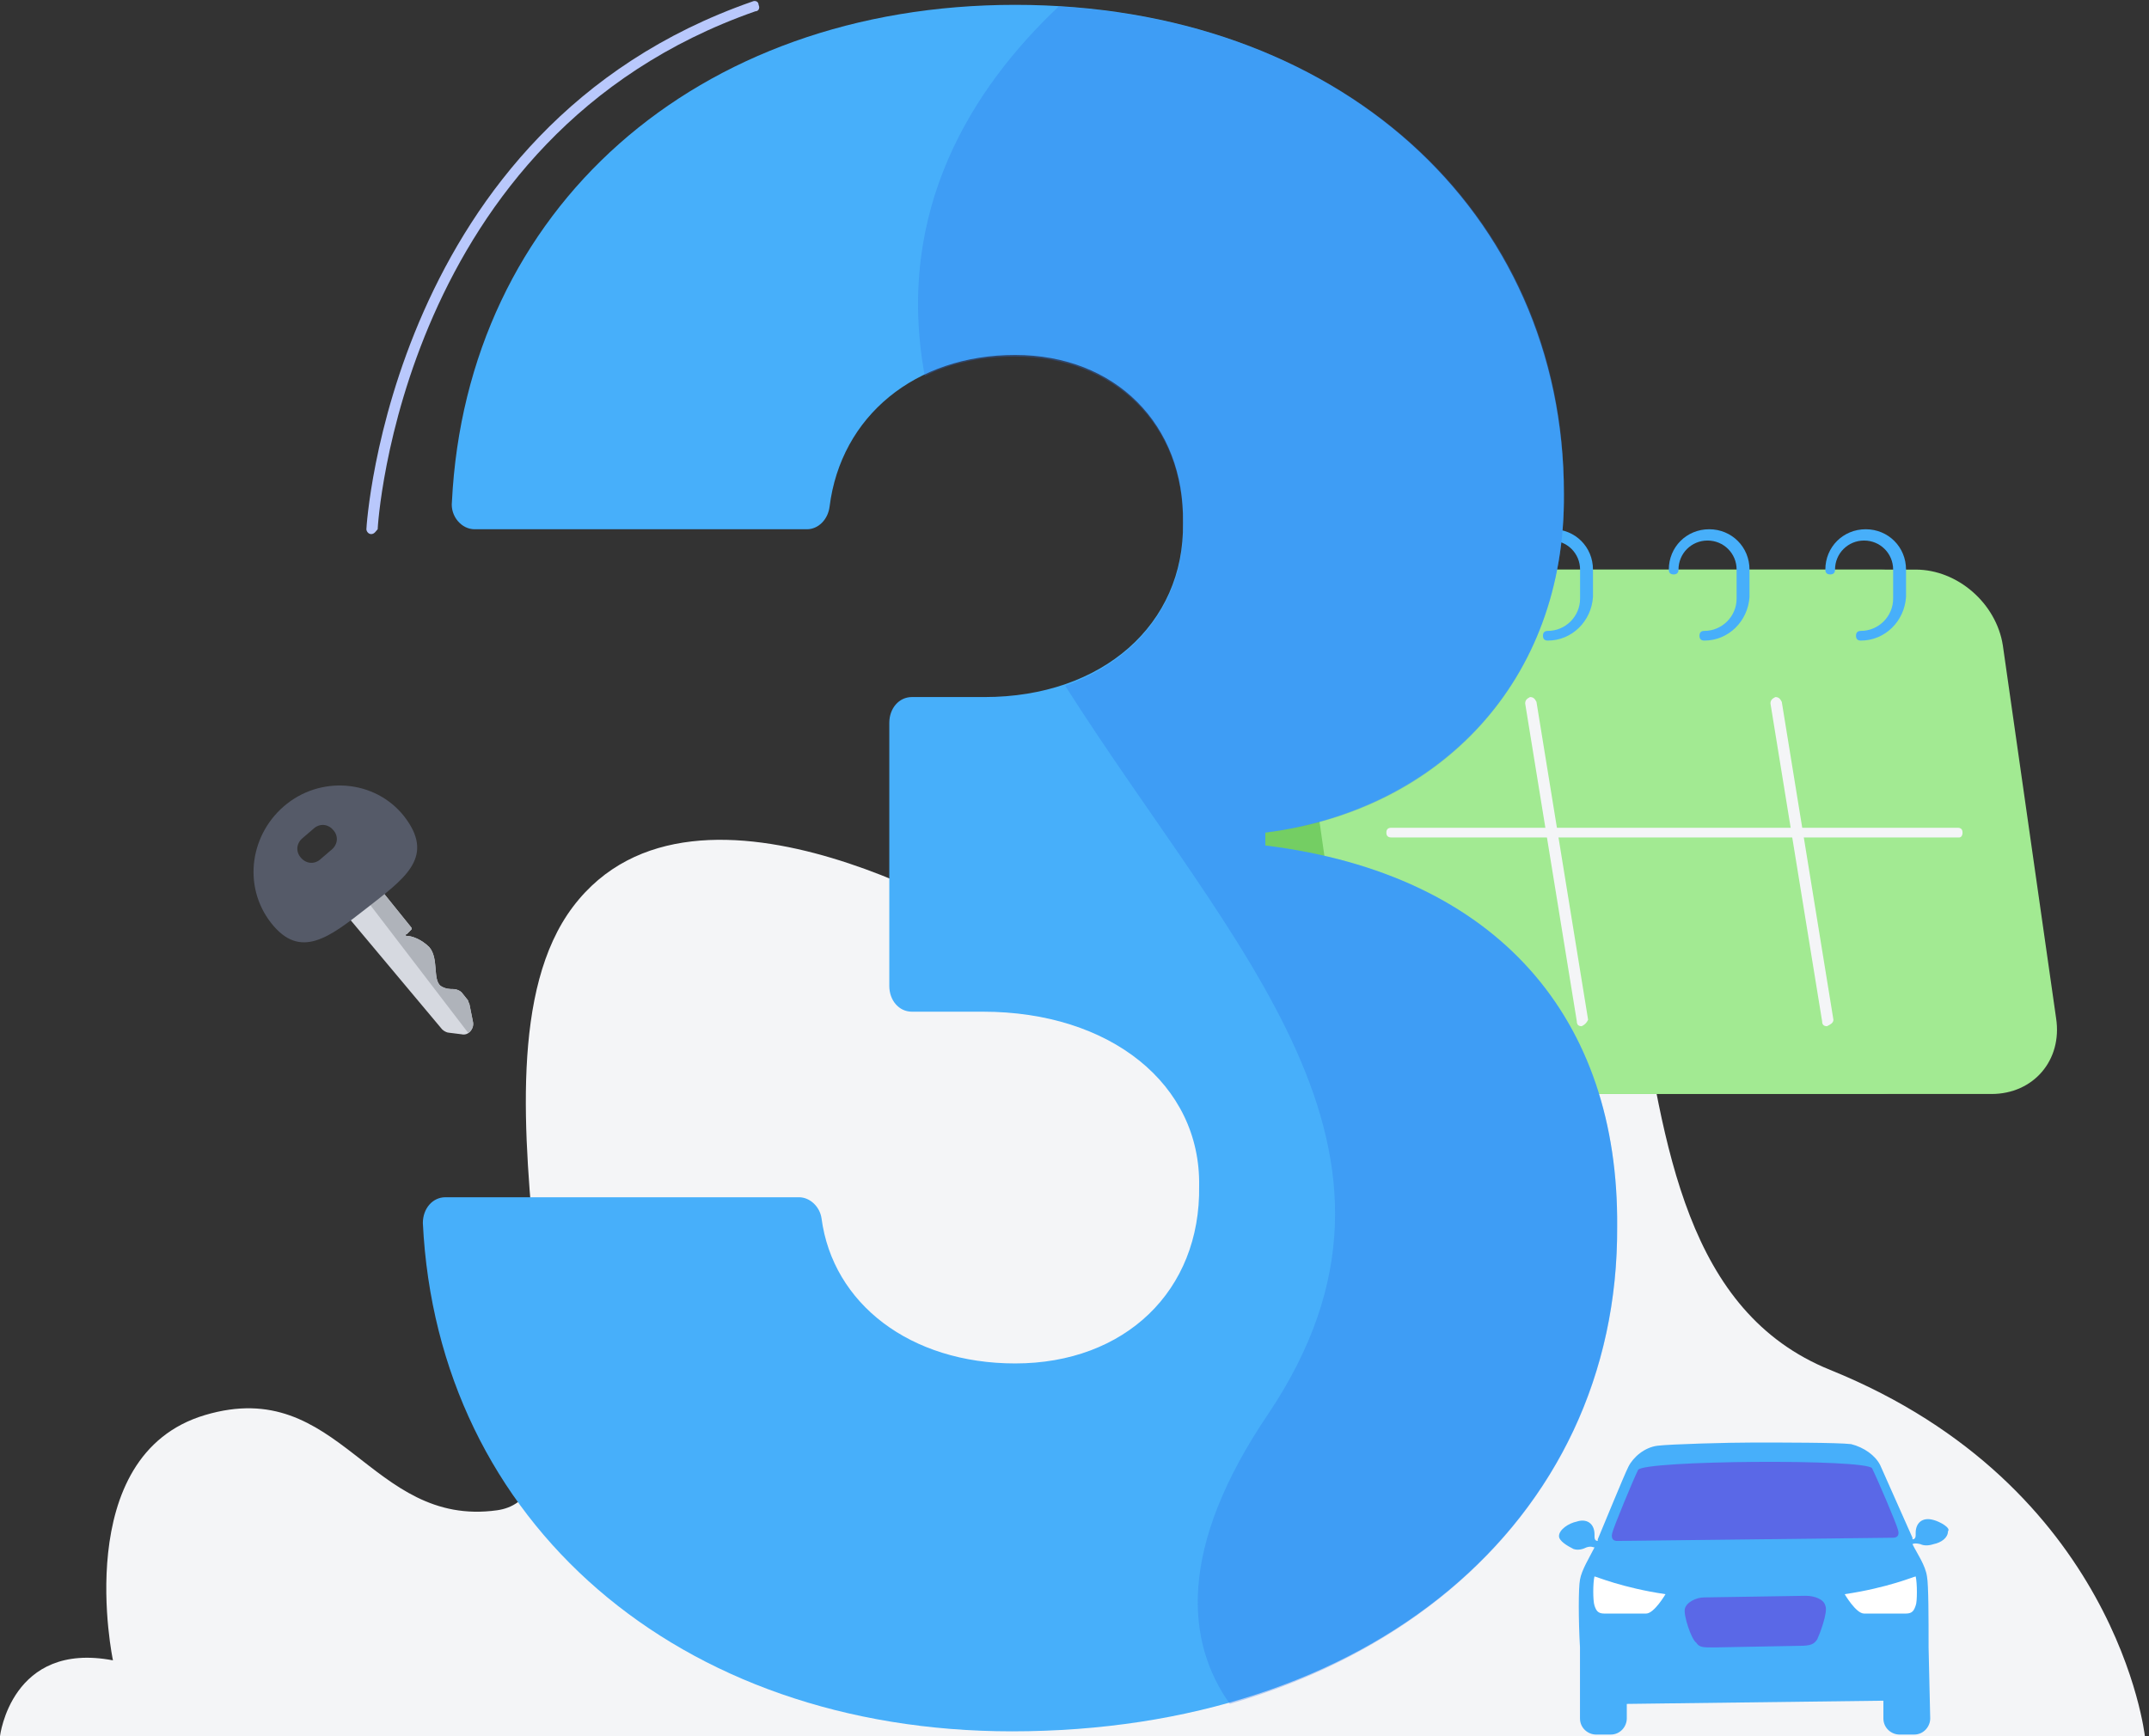 <svg width="99" height="80" viewBox="0 0 99 80" fill="none" xmlns="http://www.w3.org/2000/svg">
<rect x="0" y="0" width="99" height="80" fill="#333333" stroke="none"/>
<g clip-path="url(#clip0)">
<path d="M0 80C0 80 0.52 75.613 5.204 76.506C5.204 76.506 3.197 67.063 9.442 65.204C15.688 63.346 17.026 70.409 22.9 69.591C28.773 68.773 20.669 49.368 26.394 41.784C32.119 34.201 45.948 42.974 45.948 42.974C45.948 42.974 50.855 22.379 65.502 27.509C80.149 32.639 71.078 57.77 84.312 63.123C97.546 68.476 98.81 80 98.81 80H0Z" fill="#F4F5F7"/>
<path d="M86.543 50.409H60.967C59.034 50.409 57.473 48.848 57.473 46.915V29.74C57.473 27.807 59.034 26.246 60.967 26.246H86.618C88.551 26.246 90.112 27.807 90.112 29.74V46.915C90.038 48.848 88.476 50.409 86.543 50.409Z" fill="#74CE63"/>
<path d="M91.746 50.409H66.096C64.163 50.409 62.378 48.848 62.081 46.915L59.627 29.74C59.33 27.807 60.668 26.246 62.601 26.246H88.252C90.185 26.246 91.969 27.807 92.267 29.74L94.72 46.915C95.018 48.848 93.679 50.409 91.746 50.409Z" fill="#A2EA92"/>
<path d="M72.864 47.286C72.715 47.286 72.641 47.212 72.641 47.063L70.262 32.416C70.262 32.268 70.336 32.194 70.485 32.119C70.633 32.119 70.708 32.194 70.782 32.342L73.161 46.989C73.087 47.138 73.013 47.212 72.864 47.286Z" fill="#F4F5F7"/>
<path d="M84.165 47.286C84.016 47.286 83.942 47.212 83.942 47.063L81.562 32.416C81.562 32.268 81.637 32.194 81.786 32.119C81.934 32.119 82.009 32.194 82.083 32.342L84.462 46.989C84.462 47.138 84.313 47.212 84.165 47.286Z" fill="#F4F5F7"/>
<path d="M90.261 38.588H64.09C63.941 38.588 63.867 38.513 63.867 38.365C63.867 38.216 63.941 38.142 64.09 38.142H90.187C90.336 38.142 90.41 38.216 90.41 38.365C90.41 38.513 90.336 38.588 90.261 38.588Z" fill="#F4F5F7"/>
<path d="M64.089 29.517C63.94 29.517 63.866 29.442 63.866 29.294C63.866 29.145 63.94 29.071 64.089 29.071C64.907 29.071 65.576 28.402 65.576 27.584V26.245C65.576 25.502 64.981 24.907 64.237 24.907C63.494 24.907 62.899 25.502 62.899 26.245C62.899 26.394 62.825 26.468 62.676 26.468C62.528 26.468 62.453 26.394 62.453 26.245C62.453 25.205 63.271 24.387 64.312 24.387C65.353 24.387 66.171 25.205 66.171 26.245V27.509C66.096 28.625 65.204 29.517 64.089 29.517Z" fill="#47AFFA"/>
<path d="M71.304 29.517C71.155 29.517 71.081 29.442 71.081 29.294C71.081 29.145 71.155 29.071 71.304 29.071C72.121 29.071 72.791 28.402 72.791 27.584V26.245C72.791 25.502 72.196 24.907 71.452 24.907C70.709 24.907 70.114 25.502 70.114 26.245C70.114 26.394 70.04 26.468 69.891 26.468C69.742 26.468 69.668 26.394 69.668 26.245C69.668 25.205 70.486 24.387 71.527 24.387C72.568 24.387 73.385 25.205 73.385 26.245V27.509C73.311 28.625 72.419 29.517 71.304 29.517Z" fill="#47AFFA"/>
<path d="M78.515 29.517C78.366 29.517 78.291 29.442 78.291 29.294C78.291 29.145 78.366 29.071 78.515 29.071C79.332 29.071 80.002 28.402 80.002 27.584V26.245C80.002 25.502 79.407 24.907 78.663 24.907C77.92 24.907 77.325 25.502 77.325 26.245C77.325 26.394 77.251 26.468 77.102 26.468C76.953 26.468 76.879 26.394 76.879 26.245C76.879 25.205 77.697 24.387 78.738 24.387C79.778 24.387 80.596 25.205 80.596 26.245V27.509C80.522 28.625 79.63 29.517 78.515 29.517Z" fill="#47AFFA"/>
<path d="M85.725 29.517C85.577 29.517 85.502 29.442 85.502 29.294C85.502 29.145 85.577 29.071 85.725 29.071C86.543 29.071 87.213 28.402 87.213 27.584V26.245C87.213 25.502 86.618 24.907 85.874 24.907C85.131 24.907 84.536 25.502 84.536 26.245C84.536 26.394 84.462 26.468 84.313 26.468C84.164 26.468 84.09 26.394 84.09 26.245C84.09 25.205 84.908 24.387 85.949 24.387C86.99 24.387 87.807 25.205 87.807 26.245V27.509C87.733 28.625 86.841 29.517 85.725 29.517Z" fill="#47AFFA"/>
<path d="M20.521 55.167H36.804C37.324 55.167 37.77 55.614 37.845 56.134C38.365 60.074 41.934 62.825 46.767 62.825C51.822 62.825 55.317 59.48 55.242 54.647C55.317 49.963 51.153 46.617 45.28 46.617H42.008C41.414 46.617 40.968 46.097 40.968 45.428V33.309C40.968 32.639 41.414 32.119 42.008 32.119H45.354C50.782 32.119 54.573 28.773 54.499 24.089C54.573 19.554 51.376 16.357 46.767 16.357C42.157 16.357 38.737 19.182 38.217 23.346C38.142 23.941 37.696 24.387 37.176 24.387H21.86C21.265 24.387 20.744 23.792 20.819 23.123C21.488 9.666 32.045 0.223 46.767 0.223C61.637 0.223 72.046 9.74 72.046 22.751C72.12 31.376 66.321 37.324 58.291 38.364V38.959C69.072 40.297 74.573 46.989 74.499 56.506C74.573 70.186 63.049 79.777 46.618 79.777C31.228 79.777 20.15 70.112 19.48 56.357C19.48 55.688 19.927 55.167 20.521 55.167Z" fill="#47AFFA"/>
<g opacity="0.3">
<path d="M74.499 56.505C74.574 46.989 69.072 40.297 58.291 38.959V38.364C66.247 37.398 72.12 31.45 72.046 22.751C72.12 10.335 62.603 1.115 48.775 0.297C44.834 4.015 41.191 9.665 42.603 17.323C43.793 16.729 45.206 16.431 46.767 16.431C51.377 16.431 54.574 19.628 54.499 24.163C54.574 27.658 52.418 30.409 49.072 31.599C56.879 43.866 66.544 53.011 58.44 65.13C54.202 71.375 54.648 75.688 56.656 78.513C67.51 75.39 74.574 67.212 74.499 56.505Z" fill="#2871EA"/>
</g>
<path d="M15.762 41.933L20.371 47.435C20.446 47.51 20.594 47.584 20.669 47.584L21.264 47.658C21.561 47.733 21.858 47.435 21.784 47.063L21.635 46.32C21.635 46.245 21.561 46.171 21.561 46.097L21.264 45.725C21.189 45.651 21.041 45.576 20.892 45.576C20.743 45.576 20.52 45.576 20.297 45.428C19.925 45.13 20.223 44.164 19.777 43.643C19.405 43.272 18.959 43.123 18.736 43.123C18.661 43.123 18.661 43.048 18.736 43.048L18.959 42.825V42.751L17.1 40.446L15.762 41.933Z" fill="#D6D9E0"/>
<path d="M16.951 41.562L21.561 47.584C21.709 47.51 21.858 47.286 21.784 47.063L21.635 46.32C21.635 46.245 21.561 46.171 21.561 46.097L21.263 45.725C21.189 45.651 21.04 45.576 20.891 45.576C20.743 45.576 20.52 45.576 20.297 45.428C19.925 45.13 20.222 44.164 19.776 43.643C19.404 43.272 18.958 43.123 18.735 43.123C18.661 43.123 18.661 43.048 18.735 43.048L18.958 42.825V42.751L17.1 40.446L16.059 41.487L15.984 41.636L16.951 41.562Z" fill="#AFB3BA"/>
<path d="M16.876 41.859C18.586 40.52 19.998 39.554 18.734 37.77C17.471 35.985 14.943 35.688 13.232 37.026C11.523 38.364 11.151 40.818 12.489 42.528C13.827 44.238 15.166 43.197 16.876 41.859ZM14.72 39.628C14.422 39.851 14.05 39.777 13.827 39.48C13.604 39.182 13.679 38.81 13.976 38.587L14.496 38.141C14.794 37.918 15.166 37.993 15.389 38.29C15.612 38.587 15.537 38.959 15.24 39.182L14.72 39.628Z" fill="#555A68"/>
<path d="M89.069 70.037C88.549 69.889 88.251 70.186 88.251 70.632V70.707C88.251 70.781 88.251 70.93 88.103 70.93C88.103 70.93 88.103 70.93 88.103 70.855L86.616 67.51C86.393 67.064 85.872 66.692 85.278 66.543C84.683 66.469 82.006 66.469 80.817 66.469C79.627 66.469 76.95 66.543 76.356 66.617C75.761 66.692 75.24 67.138 75.017 67.584C74.794 68.03 73.828 70.409 73.605 70.93C73.605 70.93 73.605 70.93 73.605 71.004C73.456 71.004 73.456 70.855 73.456 70.781V70.707C73.456 70.186 73.084 69.963 72.638 70.112C72.266 70.186 71.82 70.484 71.82 70.781C71.82 71.004 72.192 71.227 72.49 71.376C72.713 71.45 72.936 71.376 73.084 71.302C73.307 71.227 73.382 71.302 73.456 71.302C73.233 71.748 72.861 72.342 72.787 72.788C72.713 73.16 72.713 74.647 72.787 75.911V79.183C72.787 79.629 73.159 79.926 73.53 79.926H74.2C74.646 79.926 74.943 79.554 74.943 79.183V78.513L86.764 78.365V79.183C86.764 79.629 87.136 79.926 87.508 79.926H88.177C88.623 79.926 88.921 79.554 88.921 79.183L88.846 75.911C88.846 74.647 88.846 73.011 88.772 72.64C88.698 72.119 88.326 71.599 88.103 71.153C88.103 71.153 88.177 71.078 88.475 71.153C88.623 71.227 88.846 71.227 89.069 71.153C89.441 71.078 89.739 70.855 89.739 70.558C89.887 70.409 89.367 70.112 89.069 70.037Z" fill="#47AFFA"/>
<path d="M84.087 73.978C84.013 73.68 83.567 73.532 83.195 73.532L78.511 73.606C78.139 73.606 77.693 73.829 77.619 74.126C77.545 74.424 77.916 75.539 78.139 75.688C78.288 75.911 78.437 75.911 78.957 75.911L82.898 75.837C83.418 75.837 83.567 75.762 83.716 75.539C83.79 75.391 84.236 74.275 84.087 73.978Z" fill="#5A68E7"/>
<path d="M87.433 70.484C87.359 70.186 86.467 68.105 86.244 67.659C86.021 67.213 75.686 67.287 75.463 67.733C75.24 68.179 74.348 70.335 74.274 70.633C74.199 70.93 74.348 71.004 74.497 71.004L87.21 70.856C87.433 70.856 87.508 70.707 87.433 70.484Z" fill="#5A68E7"/>
<path d="M84.981 73.457C84.981 73.457 85.501 74.35 85.873 74.35H87.806C88.103 74.35 88.177 74.201 88.252 73.978C88.326 73.829 88.326 72.937 88.252 72.64C88.177 72.64 86.988 73.16 84.981 73.457Z" fill="white"/>
<path d="M76.726 73.457C76.726 73.457 76.205 74.35 75.833 74.35H73.9C73.603 74.35 73.528 74.201 73.454 73.978C73.38 73.755 73.38 72.937 73.454 72.64C73.528 72.64 74.718 73.16 76.726 73.457Z" fill="white"/>
<path d="M17.102 24.61C16.953 24.61 16.879 24.461 16.879 24.387C16.879 24.238 17.994 5.874 34.648 0.075C34.797 0 34.946 0.075 34.946 0.223C35.02 0.372 34.946 0.521 34.797 0.521C18.44 6.246 17.399 24.238 17.399 24.387C17.325 24.461 17.251 24.61 17.102 24.61Z" fill="#B9C8FC"/>
</g>
<defs>
<clipPath id="clip0">
<rect width="98.81" height="80" fill="white"/>
</clipPath>
</defs>
</svg>
